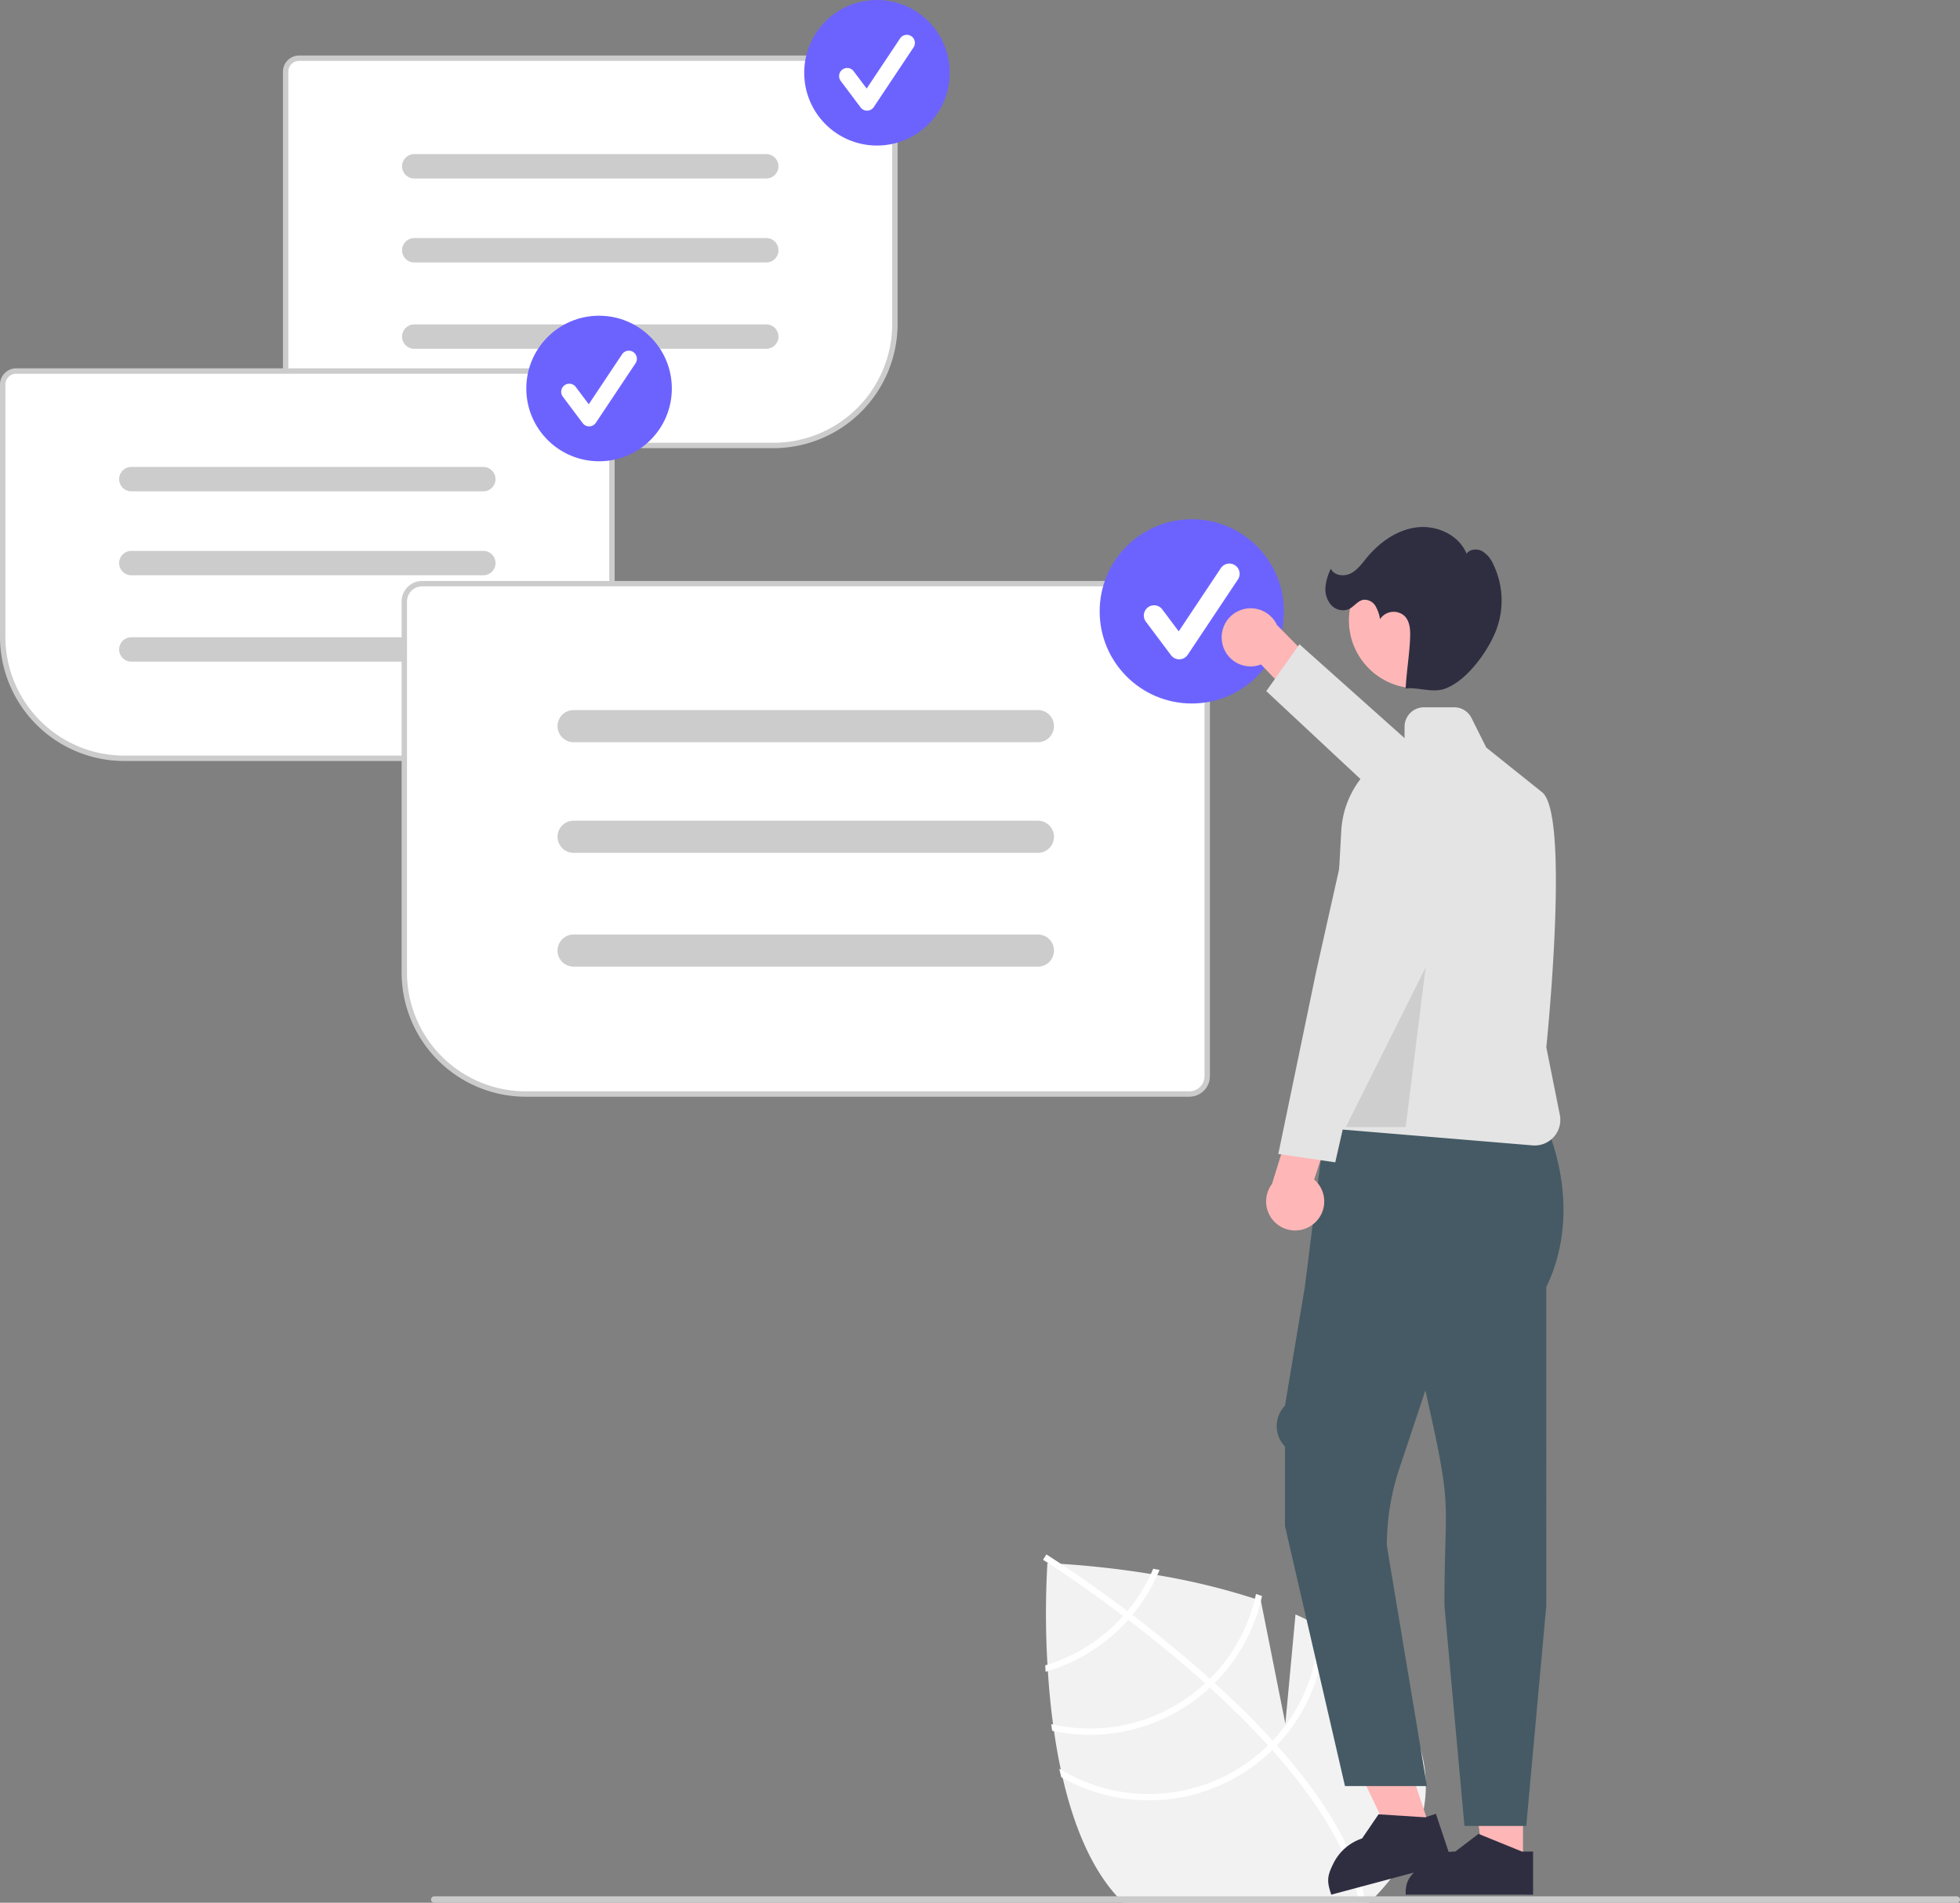 <svg xmlns="http://www.w3.org/2000/svg" data-name="Layer 1" width="726.423" height="705.12" style=""><rect width="100%" height="100%" fill="#808080" stroke="none"/><rect id="backgroundrect" width="100%" height="100%" x="0" y="0" fill="none" stroke="none"/><g class="currentLayer" style=""><title>Layer 1</title><path d="M509.793,702.74 c-0.76,0.8 -1.55,1.59 -2.35,2.38 H416.223 c-0.75,-0.77 -1.49,-1.56 -2.23,-2.38 c-0.03,-0.03 -0.06,-0.07 -0.09,-0.1 c-9.91,-10.98 -16.15,-26.94 -20.04,-43.77 c-0.25,-1.02 -0.47,-2.05 -0.69,-3.09 c-1.02,-4.73 -1.85,-9.51 -2.53,-14.25 c-0.12,-0.82 -0.24,-1.64 -0.34,-2.46 c-0.92,-6.81 -1.54,-13.51 -1.94,-19.8 c-0.05,-0.81 -0.1,-1.6 -0.15,-2.39 a324.829,324.829 0 0 1 -0.02,-37.6 s0.12,0 0.35,0.01 c0.67,0.03 2.28,0.1 4.65,0.24 c6.53,0.4 18.85,1.4 33.34,3.76 c0.79,0.13 1.59,0.27 2.39,0.41 a252.149,252.149 0 0 1 36.17,8.76 c0.74,0.25 1.47,0.5 2.21,0.75 l0.01,0.05 l9.07,45.51 l3.76,-40.51 c2.99,1.35 5.9,2.79 8.69,4.33 c0.78,0.43 1.54,0.86 2.29,1.3 a72.111,72.111 0 0 1 17.17,13.54 C538.043,650.4 531.673,679.87 509.793,702.74 z" fill="#f2f2f2" id="svg_1"/><path d="M471.672,645.032 l1.582,1.752 c18.279,20.458 29.188,39.448 32.549,56.719 c0.053,0.251 0.09,0.501 0.144,0.752 l-1.169,0.222 l-1.127,0.199 c-3.43,-18.83 -16.201,-38.296 -32.14,-56.144 c-0.508,-0.58 -1.024,-1.169 -1.557,-1.742 c-6.814,-7.496 -14.14,-14.687 -21.548,-21.411 c-0.569,-0.525 -1.154,-1.052 -1.739,-1.578 c-9.824,-8.825 -19.707,-16.808 -28.521,-23.538 c-0.621,-0.479 -1.25,-0.949 -1.872,-1.411 c-14.965,-11.329 -26.577,-18.839 -29.165,-20.485 c-0.312,-0.206 -0.489,-0.315 -0.529,-0.341 l0.613,-0.978 l0.001,-0.017 l0.621,-0.986 c0.04,0.027 0.634,0.388 1.706,1.088 c4.028,2.597 14.856,9.744 28.326,19.905 c0.605,0.461 1.235,0.932 1.855,1.41 c7.158,5.454 14.988,11.703 22.894,18.543 q2.983,2.572 5.818,5.137 c0.594,0.518 1.179,1.045 1.748,1.57 Q462.175,634.599 471.672,645.032 z" fill="#fff" id="svg_2"/><path d="M427.393,581.35 c-0.27,0.65 -0.56,1.3 -0.86,1.94 a62.382,62.382 0 0 1 -8.69,13.75 c-0.51,0.6 -1.03,1.21 -1.57,1.81 q-2.19,2.415 -4.66,4.67 a62.595,62.595 0 0 1 -23.4,13.36 c-0.28,0.09 -0.55,0.18 -0.83,0.26 c0.05,0.79 0.1,1.57 0.15,2.38 c0.28,-0.08 0.55,-0.16 0.83,-0.25 a64.849,64.849 0 0 0 24.81,-14.02 a66.938,66.938 0 0 0 4.97,-4.99 c0.54,-0.59 1.06,-1.2 1.56,-1.81 a64.419,64.419 0 0 0 9.22,-14.75 c0.28,-0.64 0.56,-1.28 0.83,-1.93 C428.953,581.63 428.163,581.49 427.393,581.35 z" fill="#fff" id="svg_3"/><path d="M465.503,590.69 c-0.12,0.59 -0.26,1.18 -0.41,1.77 a62.564,62.564 0 0 1 -16.68,29.67 c-0.57,0.57 -1.15,1.13 -1.75,1.67 c-0.17,0.17 -0.36,0.35 -0.54,0.51 a63.024,63.024 0 0 1 -55.82,14.76 c-0.23,-0.04 -0.47,-0.1 -0.7,-0.15 c0.12,0.82 0.23,1.65 0.36,2.47 c0.23,0.05 0.45,0.1 0.68,0.14 a65.359,65.359 0 0 0 57.04,-15.49 c0.24,-0.22 0.49,-0.43 0.72,-0.66 c0.6,-0.56 1.18,-1.12 1.76,-1.68 a65.028,65.028 0 0 0 17.15,-30.44 q0.225,-0.9 0.42,-1.8 C466.993,591.2 466.253,590.94 465.503,590.69 z" fill="#fff" id="svg_4"/><path d="M488.833,600.9 c0.01,0.56 0.01,1.13 0,1.69 a62.703,62.703 0 0 1 -17.16,42.44 c-0.56,0.6 -1.14,1.18 -1.72,1.76 c-0.63,0.61 -1.26,1.22 -1.91,1.8 a63.162,63.162 0 0 1 -74.87,7.19 a6.713,6.713 0 0 1 -0.58,-0.34 c0.24,1.06 0.48,2.1 0.74,3.14 c0.18,0.1 0.35,0.2 0.53,0.29 a65.505,65.505 0 0 0 75.74,-8.54 c0.65,-0.59 1.3,-1.18 1.91,-1.8 c0.6,-0.57 1.17,-1.15 1.74,-1.75 a65.251,65.251 0 0 0 17.87,-42.89 q0.03,-0.81 0.03,-1.62 C490.393,601.8 489.613,601.35 488.833,600.9 z" fill="#fff" id="svg_5"/><path d="M286.667,165.578 H110.882 a5.524,5.524 0 0 1 -5.518,-5.518 V26.585 a5.524,5.524 0 0 1 5.518,-5.518 H326.65 a5.524,5.524 0 0 1 5.518,5.518 v93.493 A45.551,45.551 0 0 1 286.667,165.578 z" fill="#fff" id="svg_6"/><path d="M286.667,166.078 H110.882 a6.025,6.025 0 0 1 -6.018,-6.018 V26.585 a6.025,6.025 0 0 1 6.018,-6.018 H326.65 a6.024,6.024 0 0 1 6.018,6.018 v93.493 A46.052,46.052 0 0 1 286.667,166.078 zM110.882,22.567 a4.023,4.023 0 0 0 -4.018,4.018 v133.475 a4.022,4.022 0 0 0 4.018,4.018 H286.667 a44.05,44.05 0 0 0 44,-44 V26.585 a4.023,4.023 0 0 0 -4.018,-4.018 z" fill="#ccc" id="svg_7"/><path d="M283.998,66.144 H153.534 a4.516,4.516 0 0 1 0,-9.032 H283.998 a4.516,4.516 0 0 1 0,9.032 z" fill="#ccc" id="svg_8"/><path d="M283.998,97.255 H153.534 a4.516,4.516 0 0 1 0,-9.032 H283.998 a4.516,4.516 0 1 1 0,9.032 z" fill="#ccc" id="svg_9"/><path d="M283.998,129.255 H153.534 a4.516,4.516 0 0 1 0,-9.032 H283.998 a4.516,4.516 0 1 1 0,9.032 z" fill="#ccc" id="svg_10"/><circle cx="325.03" cy="26.969" r="26.969" fill="#6c63ff" id="svg_11"/><path d="M321.351,41.004 a2.999,2.999 0 0 1 -2.4,-1.2 l-7.357,-9.81 a3,3 0 1 1 4.8,-3.6 l4.813,6.417 l12.363,-18.544 a3,3 0 1 1 4.992,3.328 L323.847,39.668 a3.001,3.001 0 0 1 -2.413,1.335 C321.407,41.004 321.379,41.004 321.351,41.004 z" fill="#fff" id="svg_12"/><path d="M221.786,281.507 H46 a45.551,45.551 0 0 1 -45.5,-45.5 V142.514 a5.525,5.525 0 0 1 5.518,-5.518 H221.786 a5.525,5.525 0 0 1 5.518,5.518 v133.475 A5.525,5.525 0 0 1 221.786,281.507 z" fill="#fff" id="svg_13"/><path d="M221.786,282.007 H46 a46.052,46.052 0 0 1 -46,-46 V142.514 a6.025,6.025 0 0 1 6.018,-6.018 H221.786 a6.025,6.025 0 0 1 6.018,6.018 v133.475 A6.025,6.025 0 0 1 221.786,282.007 zM6.018,138.496 a4.023,4.023 0 0 0 -4.018,4.018 v93.493 a44.05,44.05 0 0 0 44,44 H221.786 a4.023,4.023 0 0 0 4.018,-4.018 V142.514 a4.023,4.023 0 0 0 -4.018,-4.018 z" fill="#ccc" id="svg_14"/><path d="M179.134,182.073 H48.67 a4.516,4.516 0 1 1 0,-9.032 H179.134 a4.516,4.516 0 1 1 0,9.032 z" fill="#ccc" id="svg_15"/><path d="M179.134,213.184 H48.67 a4.516,4.516 0 0 1 0,-9.032 H179.134 a4.516,4.516 0 1 1 0,9.032 z" fill="#ccc" id="svg_16"/><path d="M179.134,245.184 H48.67 a4.516,4.516 0 0 1 0,-9.032 H179.134 a4.516,4.516 0 1 1 0,9.032 z" fill="#ccc" id="svg_17"/><circle cx="222.03" cy="143.969" r="26.969" fill="#6c63ff" id="svg_18"/><path d="M218.351,158.004 a2.999,2.999 0 0 1 -2.4,-1.2 l-7.357,-9.81 a3,3 0 1 1 4.8,-3.6 l4.813,6.417 l12.363,-18.544 a3,3 0 0 1 4.992,3.328 L220.847,156.668 a3.001,3.001 0 0 1 -2.413,1.335 C218.407,158.004 218.379,158.004 218.351,158.004 z" fill="#fff" id="svg_19"/><path d="M440.81,405.92 H194.846 a45.551,45.551 0 0 1 -45.5,-45.5 V222.907 a7.121,7.121 0 0 1 7.113,-7.113 H440.81 a7.121,7.121 0 0 1 7.112,7.113 V398.807 A7.121,7.121 0 0 1 440.81,405.92 z" fill="#fff" id="svg_20"/><path d="M440.81,406.42 H194.846 a46.052,46.052 0 0 1 -46,-46 V222.907 a7.621,7.621 0 0 1 7.613,-7.613 H440.81 a7.621,7.621 0 0 1 7.612,7.613 V398.807 A7.621,7.621 0 0 1 440.81,406.42 zM156.459,217.294 a5.619,5.619 0 0 0 -5.613,5.613 V360.42 a44.05,44.05 0 0 0 44,44 H440.81 a5.619,5.619 0 0 0 5.612,-5.613 V222.907 a5.619,5.619 0 0 0 -5.612,-5.613 z" fill="#ccc" id="svg_21"/><path d="M384.601,275.04 H212.668 a5.952,5.952 0 1 1 0,-11.903 H384.601 a5.952,5.952 0 1 1 0,11.903 z" fill="#ccc" id="svg_22"/><path d="M384.601,316.039 H212.668 a5.952,5.952 0 1 1 0,-11.903 H384.601 a5.952,5.952 0 1 1 0,11.903 z" fill="#ccc" id="svg_23"/><path d="M384.601,358.211 H212.668 a5.952,5.952 0 1 1 0,-11.903 H384.601 a5.952,5.952 0 1 1 0,11.903 z" fill="#ccc" id="svg_24"/><circle cx="441.703" cy="226.559" r="34.139" fill="#6c63ff" id="svg_25"/><path d="M437.046,244.327 a3.796,3.796 0 0 1 -3.038,-1.519 l-9.314,-12.418 a3.797,3.797 0 1 1 6.076,-4.557 l6.093,8.124 L452.514,210.482 a3.798,3.798 0 0 1 6.319,4.213 l-18.627,27.941 a3.799,3.799 0 0 1 -3.054,1.69 C437.117,244.326 437.081,244.327 437.046,244.327 z" fill="#fff" id="svg_26"/><polygon points="530.145 677.866 516.256 682.511 491.729 631.148 512.229 624.292 530.145 677.866" fill="#ffb6b6" id="svg_27"/><path d="M538.19,690.144 l-44.785,11.978 l-0.189,-0.566 c-1.557,-4.656 -1.208,-6.641 0.984,-11.034 a18.261,18.261 0 0 1 10.618,-9.228 l0.001,-0 l6.105,-8.942 l17.339,1.102 l3.909,-1.307 z" fill="#2f2e41" id="svg_28"/><polygon points="564.461 690.925 549.816 690.925 542.848 634.435 564.464 634.436 564.461 690.925" fill="#ffb6b6" id="svg_29"/><path d="M568.196,702.122 l-47.223,-0.002 v-0.597 c0,-4.91 1.912,-6.526 5.384,-9.997 a18.261,18.261 0 0 1 12.996,-5.383 h0.001 l8.626,-6.544 l16.094,6.545 l4.122,0 z" fill="#2f2e41" id="svg_30"/><path d="M452.999,238.316 a10.696,10.696 0 0 0 14.37,7.907 l16.908,17.652 l13.233,-7.658 l-24.227,-24.593 a10.754,10.754 0 0 0 -20.283,6.692 z" fill="#ffb6b6" id="svg_31"/><polygon points="562.421 327.072 570.043 319.186 525.965 278.363 481.602 238.751 469.315 256.113 515.804 299.507 562.421 327.072" fill="#e4e4e4" id="svg_32"/><path d="M535.338,594.974 c0,-9.911 0.196,-16.979 0.354,-22.66 c0.461,-16.623 0.585,-21.092 -5.776,-49.719 l-1.634,-7.352 l-9.635,28.904 a90.541,90.541 0 0 0 -4.657,28.596 l14.855,89.132 H498.483 L476.246,565.515 l-0.01,-29.475 a10.873,10.873 0 0 1 0,-15.112 l7.388,-44.159 l7.478,-59.513 h81.907 s14.455,29.962 0.09,59.682 l-0.002,118.073 l-7.422,81.64 H542.761 z" fill="#455a64" id="svg_33" class="selected" fill-opacity="1"/><path d="M568,424.458 l-76.613,-6.384 l-0.398,-0.033 l6.114,-110.054 a34.611,34.611 0 0 1 23.459,-30.986 v-7.702 a7.198,7.198 0 0 1 7.19,-7.19 h11.194 a7.151,7.151 0 0 1 6.431,3.974 l5.474,10.947 l20.699,16.559 c10.223,8.179 1.995,90.176 1.553,94.503 l5.006,25.031 a9.505,9.505 0 0 1 -9.297,11.368 Q568.408,424.492 568,424.458 z" fill="#e4e4e4" id="svg_34"/><path d="M486.868,453.517 a10.696,10.696 0 0 0 0.202,-16.4 l7.601,-23.231 l-12.991,-8.062 l-10.274,32.957 a10.754,10.754 0 0 0 15.461,14.736 z" fill="#ffb6b6" id="svg_35"/><polygon points="513.585 295.588 503.038 292.072 487.804 360.04 473.773 427.634 494.876 430.739 511.241 358.868 513.585 295.588" fill="#e4e4e4" id="svg_36"/><circle cx="525.103" cy="229.914" r="25.162" fill="#ffb6b6" id="svg_37"/><path d="M491.247,217.591 a18.894,18.894 0 0 1 2.014,-6.833 c1.176,2.558 4.845,3.002 7.357,1.729 c2.512,-1.273 4.194,-3.691 5.989,-5.86 c4.736,-5.724 11.248,-10.367 18.629,-11.213 c7.381,-0.846 15.516,2.88 18.305,9.766 c1.251,-1.738 3.922,-1.931 5.81,-0.921 a10.45,10.45 0 0 1 4.076,4.829 a30.766,30.766 0 0 1 1.023,24.617 c-3.108,7.865 -10.783,18.461 -18.701,21.429 c-4.807,1.802 -9.663,-0.504 -14.776,0 c0.268,-5.58 1.35,-12.464 1.617,-18.044 c0.147,-3.056 0.168,-6.475 -1.919,-8.711 a6.025,6.025 0 0 0 -9.192,1.073 a13.842,13.842 0 0 0 -1.726,-4.921 a4.708,4.708 0 0 0 -4.42,-2.264 c-2.135,0.35 -3.453,2.541 -5.413,3.459 a5.882,5.882 0 0 1 -6.537,-1.499 A8.894,8.894 0 0 1 491.247,217.591 z" fill="#2f2e41" id="svg_38"/><polygon points="528.36 358.563 498.809 417.665 520.973 417.665 528.36 358.563" opacity="0.1" id="svg_39"/><path d="M726.423,703.93 a1.186,1.186 0 0 1 -1.19,1.19 h-564.29 a1.19,1.19 0 0 1 0,-2.38 h564.29 A1.186,1.186 0 0 1 726.423,703.93 z" fill="#cacaca" id="svg_40"/></g></svg>